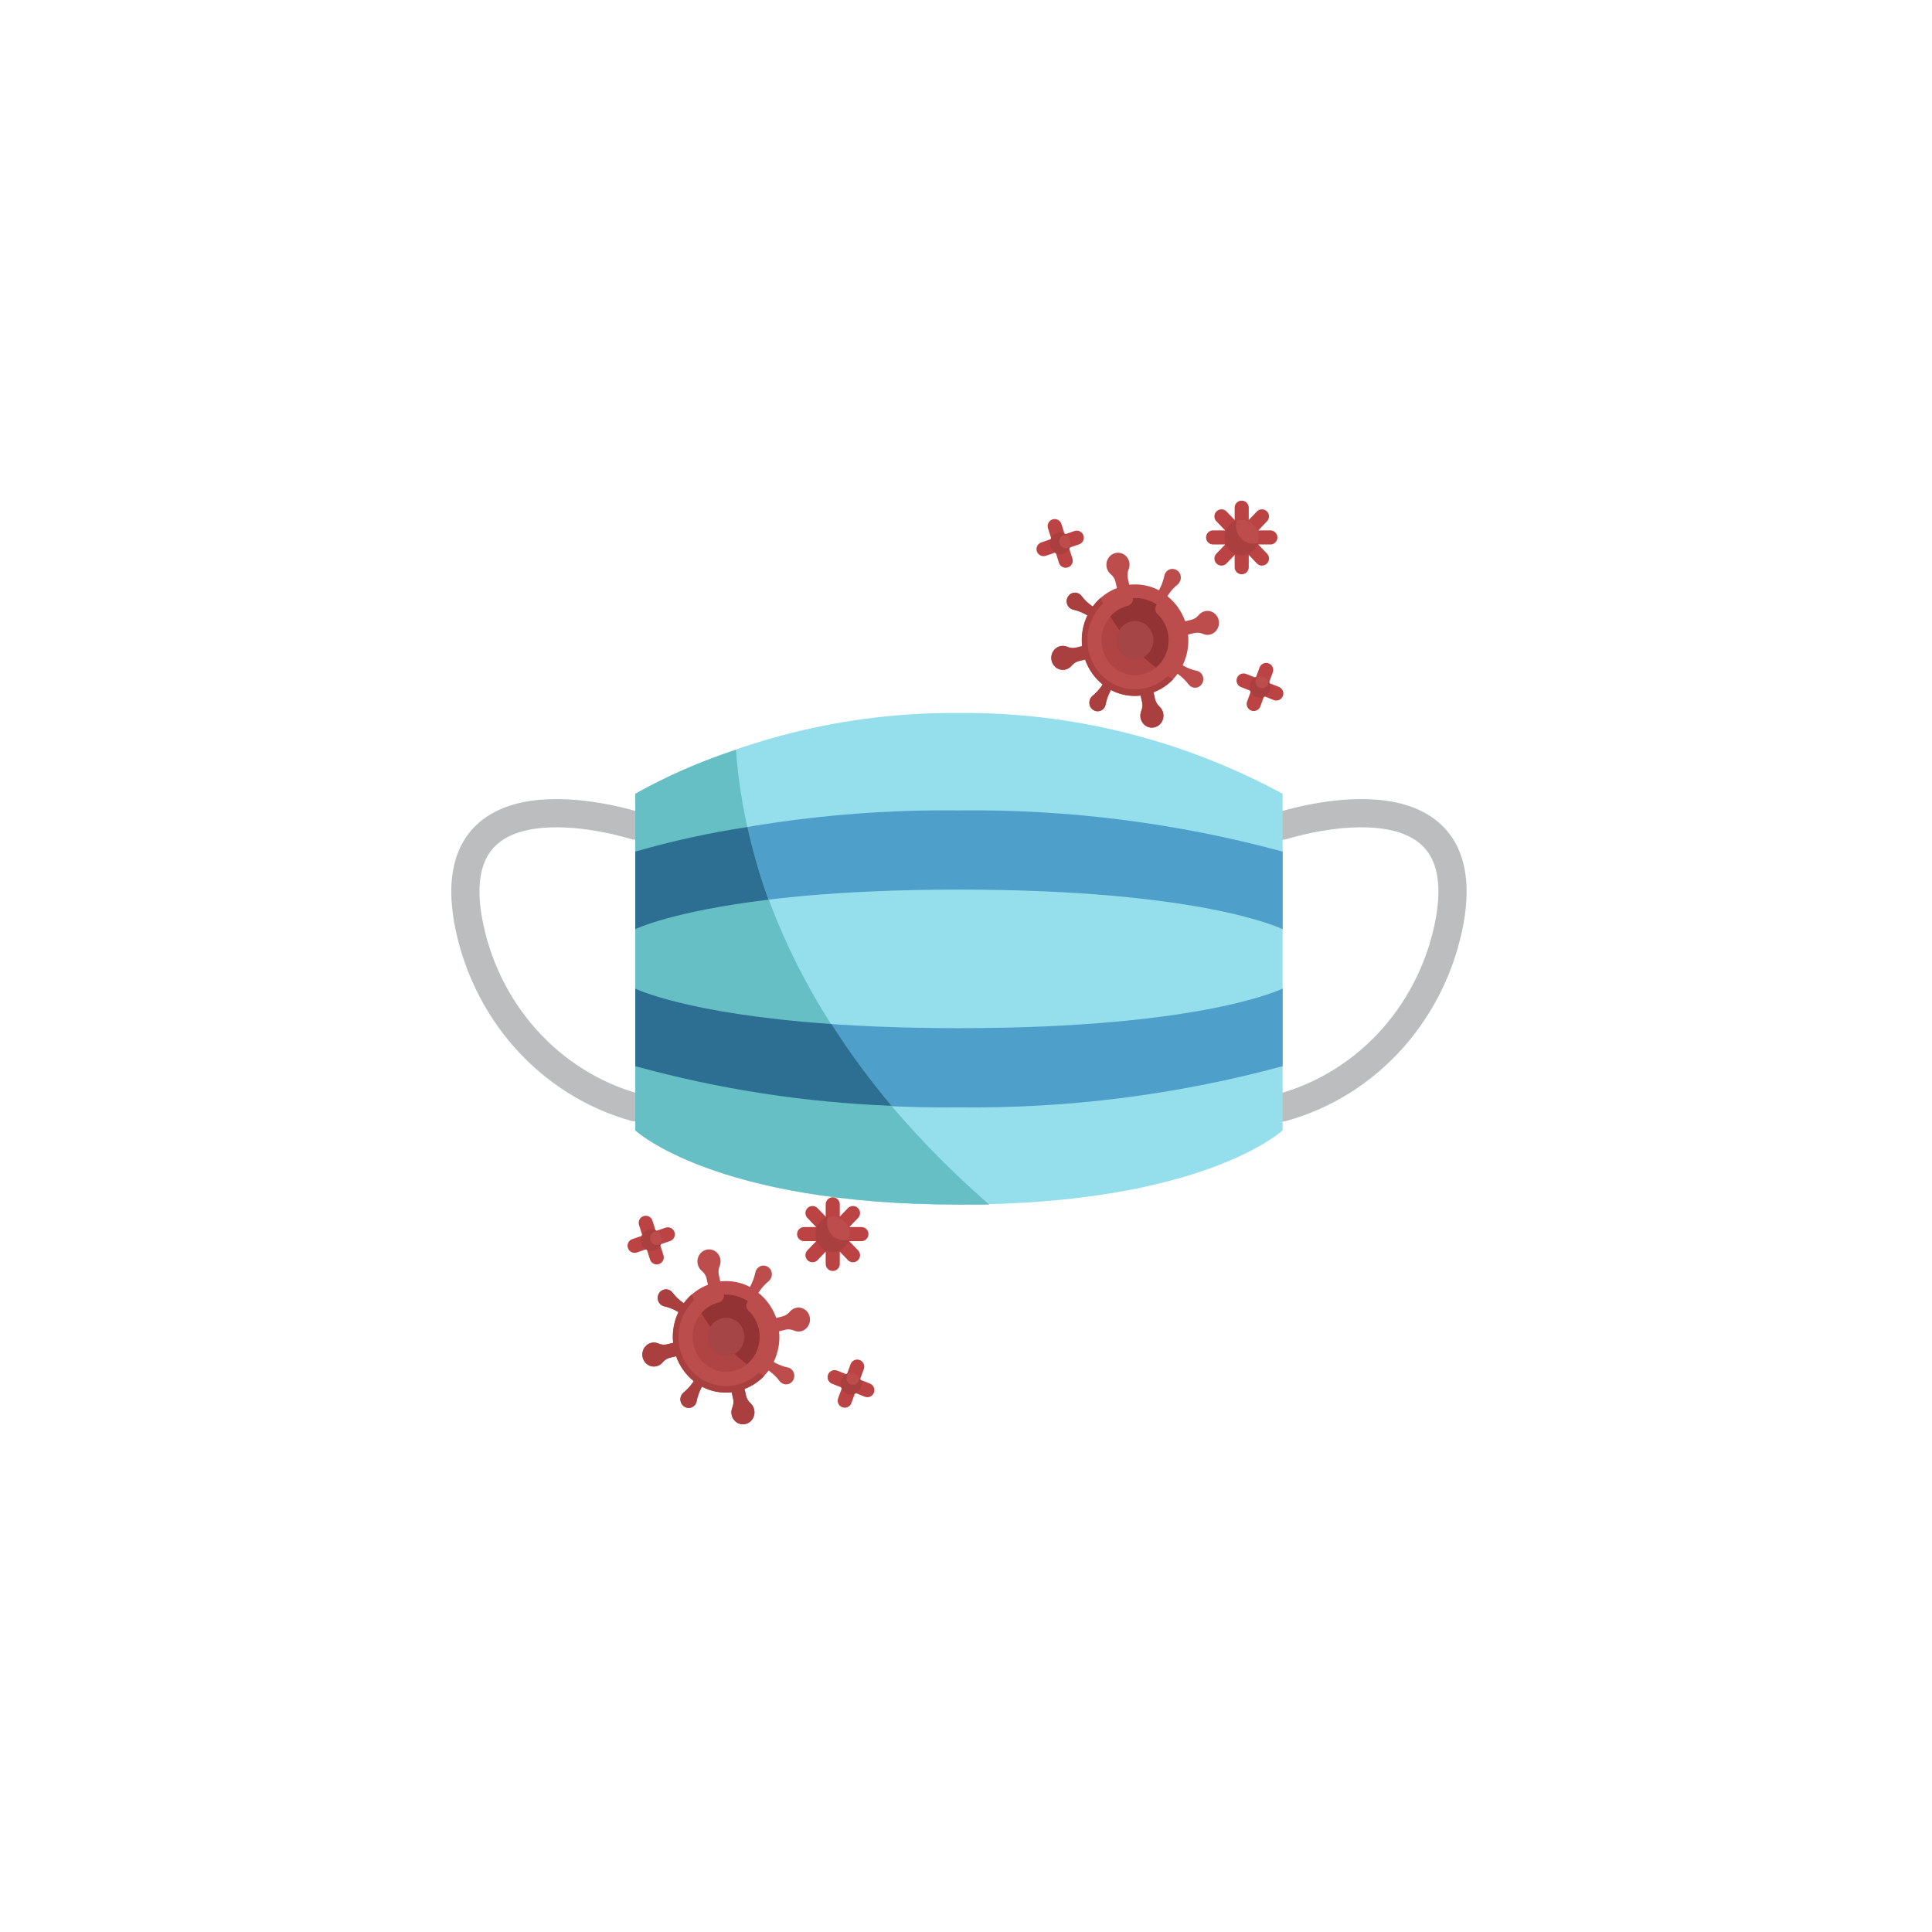 <svg width="137" height="137" viewBox="0 0 137 137" fill="none" xmlns="http://www.w3.org/2000/svg">
<g filter="url(#filter0_d_16_2568)">
<circle cx="68.5" cy="68.5" r="62.5" fill="white"/>
</g>
<path d="M90.952 58.547C90.952 58.547 104.723 54.097 102.819 65.187C102.256 68.349 100.841 71.281 98.741 73.641C96.641 76.001 93.94 77.695 90.952 78.524M45.048 58.547C45.048 58.547 31.277 54.097 33.181 65.187C33.745 68.349 35.159 71.281 37.259 73.641C39.359 76.001 42.06 77.695 45.048 78.524" stroke="#BBBDBF" stroke-width="2" stroke-linecap="round" stroke-linejoin="round"/>
<path d="M90.952 80.153C90.952 80.153 85.335 85.418 68 85.418C50.664 85.418 45.048 80.153 45.048 80.153V56.287C52.133 52.454 60.014 50.487 68 50.559C75.986 50.487 83.867 52.454 90.952 56.287V80.153Z" fill="#95DEEB"/>
<path d="M90.952 65.889C90.952 65.889 85.335 63.082 68 63.082C50.664 63.082 45.048 65.889 45.048 65.889V60.386C52.54 58.359 60.258 57.377 68 57.466C75.741 57.377 83.459 58.359 90.952 60.386V65.889ZM45.048 70.101C45.048 70.101 50.664 72.909 68 72.909C85.335 72.909 90.952 70.101 90.952 70.101V75.604C83.459 77.631 75.741 78.613 68 78.525C60.258 78.613 52.54 77.631 45.048 75.604V70.101Z" fill="#4E9FCA"/>
<path d="M52.19 53.17C49.716 53.962 47.324 55.006 45.048 56.287V80.153C45.048 80.153 50.664 85.418 68 85.418H70.146C55.916 72.993 52.69 60.457 52.19 53.17Z" fill="#65BFC4"/>
<path d="M58.954 72.614C48.653 71.898 45.048 70.102 45.048 70.102V75.605C50.987 77.237 57.082 78.178 63.22 78.412C61.673 76.583 60.248 74.646 58.954 72.614ZM53 58.646C50.317 59.053 47.661 59.634 45.048 60.387V65.89C45.048 65.89 47.6 64.626 54.499 63.798C53.886 62.118 53.386 60.397 53 58.646Z" fill="#2D6F92"/>
<path d="M59.05 85.402V89.625M61.083 87.512H57.022M60.486 86.019L57.615 89.008M60.486 89.008L57.615 86.019" stroke="#BC4343" stroke-linecap="round" stroke-linejoin="round"/>
<path d="M57.355 93.194C57.295 93.068 57.207 92.96 57.098 92.879C56.988 92.798 56.861 92.746 56.728 92.728C56.595 92.71 56.459 92.726 56.334 92.776C56.208 92.825 56.096 92.906 56.007 93.011C55.878 93.174 55.702 93.29 55.505 93.343L55.042 93.456C54.794 92.751 54.357 92.133 53.782 91.679L53.817 91.621C54.01 91.323 54.246 91.059 54.519 90.839C54.566 90.798 54.606 90.748 54.638 90.693C54.689 90.613 54.721 90.521 54.732 90.426C54.742 90.33 54.73 90.233 54.698 90.143C54.666 90.053 54.613 89.972 54.545 89.908C54.476 89.843 54.394 89.796 54.305 89.77C54.21 89.74 54.109 89.736 54.012 89.758C53.914 89.781 53.825 89.829 53.75 89.898C53.663 89.978 53.601 90.084 53.571 90.201C53.494 90.572 53.363 90.929 53.182 91.259C52.531 90.919 51.8 90.782 51.076 90.865L50.971 90.398C50.929 90.184 50.952 89.962 51.037 89.763C51.101 89.601 51.114 89.422 51.076 89.252C51.046 89.121 50.986 88.999 50.902 88.897C50.818 88.794 50.712 88.713 50.592 88.662C50.473 88.61 50.343 88.589 50.214 88.599C50.085 88.609 49.96 88.651 49.849 88.722C49.739 88.792 49.645 88.888 49.578 89.003C49.51 89.118 49.469 89.247 49.458 89.382C49.448 89.516 49.468 89.651 49.517 89.775C49.567 89.9 49.644 90.011 49.742 90.099C49.91 90.228 50.033 90.412 50.093 90.62L50.202 91.102C49.523 91.36 48.93 91.814 48.492 92.412L48.433 92.376C48.147 92.176 47.893 91.93 47.682 91.646C47.642 91.597 47.594 91.555 47.541 91.522C47.465 91.472 47.378 91.441 47.288 91.431C47.198 91.422 47.107 91.434 47.022 91.468C46.938 91.501 46.862 91.554 46.8 91.623C46.738 91.692 46.693 91.775 46.667 91.865C46.638 91.964 46.635 92.069 46.656 92.17C46.678 92.271 46.724 92.365 46.79 92.442C46.868 92.532 46.969 92.597 47.081 92.628C47.439 92.708 47.782 92.845 48.099 93.033H48.117C47.79 93.71 47.658 94.47 47.738 95.223L47.275 95.336C47.075 95.378 46.867 95.354 46.681 95.267C46.543 95.207 46.391 95.189 46.243 95.213C46.095 95.237 45.956 95.304 45.842 95.404C45.727 95.505 45.642 95.637 45.595 95.785C45.547 95.933 45.54 96.091 45.573 96.243C45.607 96.395 45.68 96.534 45.784 96.646C45.889 96.758 46.021 96.838 46.166 96.877C46.311 96.916 46.464 96.912 46.607 96.867C46.751 96.822 46.88 96.737 46.98 96.621C47.115 96.454 47.296 96.336 47.499 96.281L47.948 96.172C48.194 96.872 48.626 97.484 49.194 97.938C48.988 98.252 48.737 98.531 48.45 98.767C48.363 98.846 48.299 98.95 48.268 99.066C48.241 99.165 48.239 99.27 48.263 99.371C48.286 99.471 48.334 99.563 48.401 99.639C48.462 99.709 48.538 99.762 48.622 99.796C48.706 99.831 48.797 99.844 48.887 99.835C48.977 99.827 49.064 99.797 49.141 99.748C49.218 99.698 49.283 99.631 49.331 99.551C49.358 99.503 49.378 99.452 49.391 99.398C49.455 99.045 49.574 98.705 49.742 98.391L49.777 98.332C50.428 98.673 51.159 98.809 51.883 98.727L51.992 99.208C52.033 99.416 52.009 99.632 51.925 99.825C51.868 99.969 51.85 100.127 51.874 100.281C51.897 100.435 51.961 100.579 52.058 100.698C52.155 100.817 52.281 100.906 52.423 100.955C52.566 101.004 52.718 101.012 52.864 100.977C53.011 100.942 53.145 100.867 53.252 100.758C53.359 100.649 53.436 100.512 53.474 100.361C53.511 100.21 53.508 100.051 53.465 99.902C53.421 99.753 53.339 99.619 53.227 99.515C53.065 99.371 52.951 99.176 52.901 98.96L52.796 98.493C53.474 98.236 54.068 97.781 54.505 97.183C54.807 97.397 55.076 97.658 55.302 97.957C55.378 98.048 55.478 98.114 55.59 98.146C55.685 98.174 55.786 98.176 55.883 98.152C55.979 98.127 56.068 98.078 56.141 98.008C56.206 97.944 56.257 97.867 56.289 97.78C56.322 97.693 56.334 97.6 56.327 97.507C56.319 97.414 56.291 97.325 56.245 97.245C56.198 97.166 56.135 97.098 56.06 97.048C56.008 97.014 55.951 96.99 55.892 96.975C55.552 96.908 55.225 96.784 54.923 96.61L54.867 96.573C55.19 95.902 55.322 95.148 55.246 94.402L55.709 94.288C55.914 94.245 56.128 94.269 56.32 94.358C56.475 94.424 56.647 94.438 56.811 94.398C56.93 94.368 57.042 94.31 57.137 94.229C57.232 94.149 57.308 94.047 57.36 93.931C57.413 93.816 57.439 93.689 57.438 93.562C57.437 93.434 57.409 93.308 57.355 93.194Z" fill="#BD4C4C"/>
<path d="M52.137 97.712C53.685 97.339 54.65 95.731 54.291 94.121C53.932 92.511 52.386 91.508 50.837 91.881C49.288 92.254 48.324 93.862 48.683 95.472C49.042 97.083 50.588 98.085 52.137 97.712Z" fill="#933333"/>
<path d="M54.186 97.574C51.936 96.251 50.138 94.233 49.04 91.8C48.835 91.982 48.649 92.186 48.486 92.409L48.426 92.373C48.14 92.173 47.886 91.927 47.675 91.643C47.635 91.594 47.587 91.552 47.534 91.519C47.458 91.469 47.371 91.438 47.281 91.429C47.191 91.419 47.1 91.432 47.016 91.465C46.931 91.498 46.855 91.551 46.793 91.62C46.731 91.689 46.686 91.772 46.66 91.862C46.632 91.961 46.628 92.066 46.649 92.167C46.671 92.268 46.717 92.362 46.783 92.439C46.861 92.529 46.962 92.594 47.075 92.625C47.432 92.705 47.775 92.842 48.093 93.03H48.11C47.783 93.707 47.651 94.467 47.731 95.22L47.268 95.333C47.068 95.375 46.86 95.351 46.675 95.264C46.536 95.204 46.384 95.186 46.236 95.21C46.088 95.235 45.949 95.301 45.835 95.402C45.721 95.502 45.635 95.634 45.588 95.782C45.54 95.93 45.533 96.088 45.567 96.24C45.6 96.392 45.673 96.532 45.778 96.643C45.882 96.755 46.014 96.835 46.159 96.874C46.304 96.913 46.457 96.909 46.6 96.864C46.744 96.819 46.873 96.734 46.973 96.618C47.108 96.451 47.289 96.333 47.492 96.278L47.942 96.169C48.188 96.871 48.623 97.485 49.195 97.939C48.989 98.253 48.738 98.532 48.45 98.767C48.363 98.847 48.299 98.951 48.268 99.067C48.241 99.166 48.239 99.271 48.263 99.371C48.286 99.472 48.334 99.564 48.401 99.64C48.462 99.709 48.538 99.763 48.622 99.797C48.707 99.831 48.797 99.845 48.887 99.836C48.977 99.828 49.064 99.798 49.142 99.748C49.218 99.699 49.284 99.632 49.331 99.552C49.358 99.504 49.378 99.453 49.391 99.399C49.456 99.046 49.574 98.706 49.742 98.391L49.777 98.333C50.428 98.673 51.159 98.81 51.883 98.727L51.992 99.209C52.033 99.417 52.01 99.633 51.925 99.826C51.868 99.97 51.851 100.128 51.874 100.282C51.898 100.436 51.961 100.58 52.058 100.699C52.155 100.818 52.281 100.907 52.424 100.956C52.566 101.005 52.718 101.013 52.864 100.978C53.011 100.943 53.145 100.867 53.252 100.759C53.36 100.65 53.436 100.513 53.474 100.362C53.511 100.211 53.508 100.052 53.465 99.903C53.421 99.754 53.339 99.62 53.228 99.516C53.065 99.371 52.951 99.177 52.901 98.961L52.796 98.494C53.319 98.297 53.793 97.983 54.186 97.574Z" fill="#AA3F3F"/>
<path d="M48.689 95.472C48.801 95.975 49.037 96.44 49.373 96.821C49.71 97.202 50.136 97.486 50.609 97.645C51.082 97.803 51.587 97.832 52.074 97.727C52.562 97.623 53.014 97.389 53.389 97.048C51.772 95.927 50.431 94.427 49.475 92.668C49.124 93.027 48.868 93.473 48.73 93.963C48.593 94.454 48.578 94.973 48.689 95.472Z" fill="#B04444"/>
<path d="M53.424 92.581C53.9 93.031 54.217 93.635 54.325 94.294C54.433 94.954 54.325 95.633 54.018 96.221C53.712 96.81 53.225 97.274 52.634 97.541C52.044 97.808 51.385 97.861 50.762 97.692C50.139 97.523 49.589 97.142 49.199 96.61C48.808 96.078 48.601 95.425 48.61 94.756C48.618 94.087 48.842 93.44 49.246 92.919C49.65 92.397 50.21 92.032 50.837 91.881" stroke="#BC4D4D" stroke-linecap="round" stroke-linejoin="round"/>
<path d="M51.781 96.116C52.481 95.947 52.917 95.22 52.755 94.491C52.593 93.763 51.893 93.309 51.192 93.478C50.492 93.647 50.056 94.374 50.218 95.103C50.38 95.831 51.08 96.285 51.781 96.116Z" fill="#A54545"/>
<path d="M59.05 88.778C59.723 88.778 60.268 88.211 60.268 87.511C60.268 86.812 59.723 86.245 59.05 86.245C58.377 86.245 57.832 86.812 57.832 87.511C57.832 88.211 58.377 88.778 59.05 88.778Z" fill="#AA3F3F"/>
<path d="M59.051 86.26C58.932 86.261 58.813 86.281 58.7 86.318C58.664 86.436 58.645 86.559 58.644 86.683C58.644 87.019 58.772 87.341 59 87.579C59.229 87.816 59.538 87.95 59.861 87.95C59.981 87.949 60.099 87.929 60.212 87.891C60.248 87.773 60.267 87.65 60.269 87.526C60.269 87.191 60.14 86.868 59.912 86.631C59.684 86.393 59.374 86.26 59.051 86.26Z" fill="#BD4C4C"/>
<path d="M59.184 97.657L59.833 97.913M60.939 98.351L61.504 98.577M60.784 96.909L60.542 97.573M60.142 98.668L59.903 99.322" stroke="#BC4343" stroke-linecap="round" stroke-linejoin="round"/>
<path d="M60.646 98.825C61.021 98.65 61.189 98.193 61.021 97.803C60.853 97.413 60.413 97.238 60.037 97.413C59.662 97.588 59.495 98.046 59.663 98.436C59.831 98.826 60.271 99 60.646 98.825Z" fill="#AA3F3F"/>
<path d="M60.932 97.646C60.848 97.533 60.736 97.447 60.608 97.396C60.48 97.345 60.34 97.332 60.205 97.358C60.125 97.422 60.067 97.512 60.042 97.614C60.016 97.716 60.025 97.823 60.065 97.92C60.115 98.036 60.207 98.126 60.321 98.171C60.434 98.216 60.561 98.213 60.672 98.161C60.765 98.118 60.84 98.044 60.888 97.95C60.935 97.857 60.95 97.75 60.932 97.646Z" fill="#BD4C4C"/>
<path d="M45.79 86.709L45.986 87.333M46.309 88.34L46.569 89.161M47.355 87.53L46.727 87.745M45.593 88.136L45 88.34" stroke="#BC4343" stroke-linecap="round" stroke-linejoin="round"/>
<path d="M46.844 88.282C47.028 87.9 46.88 87.435 46.513 87.243C46.146 87.052 45.698 87.206 45.514 87.587C45.329 87.969 45.477 88.434 45.845 88.626C46.212 88.818 46.659 88.664 46.844 88.282Z" fill="#AA3F3F"/>
<path d="M46.902 88.11C46.933 87.971 46.927 87.826 46.885 87.691C46.842 87.556 46.764 87.436 46.66 87.343C46.561 87.319 46.457 87.329 46.365 87.374C46.272 87.418 46.197 87.493 46.151 87.588C46.124 87.644 46.107 87.705 46.103 87.768C46.098 87.83 46.106 87.893 46.125 87.953C46.144 88.013 46.174 88.068 46.213 88.115C46.252 88.163 46.3 88.202 46.354 88.23C46.446 88.277 46.549 88.29 46.648 88.268C46.748 88.247 46.837 88.191 46.902 88.11Z" fill="#BD4C4C"/>
<path d="M88.05 36V40.223M90.082 38.11H86.022M89.486 36.617L86.615 39.606M89.486 39.606L86.615 36.617" stroke="#BC4343" stroke-linecap="round" stroke-linejoin="round"/>
<path d="M86.355 43.792C86.295 43.666 86.207 43.559 86.098 43.477C85.988 43.396 85.861 43.344 85.728 43.326C85.595 43.308 85.459 43.325 85.334 43.374C85.208 43.423 85.096 43.504 85.007 43.609C84.878 43.772 84.702 43.888 84.505 43.941L84.042 44.054C83.794 43.349 83.357 42.732 82.782 42.277L82.817 42.219C83.01 41.921 83.246 41.657 83.519 41.438C83.566 41.396 83.606 41.347 83.638 41.292C83.689 41.211 83.721 41.12 83.732 41.024C83.742 40.928 83.731 40.832 83.698 40.742C83.665 40.651 83.613 40.571 83.545 40.506C83.476 40.441 83.394 40.394 83.305 40.368C83.21 40.338 83.109 40.334 83.012 40.356C82.915 40.379 82.825 40.427 82.75 40.496C82.663 40.576 82.601 40.682 82.571 40.799C82.494 41.17 82.363 41.527 82.182 41.857C81.531 41.517 80.8 41.38 80.076 41.463L79.971 40.996C79.929 40.782 79.952 40.56 80.037 40.361C80.101 40.199 80.114 40.02 80.076 39.85C80.046 39.719 79.986 39.597 79.902 39.495C79.818 39.392 79.712 39.312 79.592 39.26C79.473 39.208 79.343 39.187 79.214 39.197C79.085 39.208 78.96 39.249 78.849 39.32C78.739 39.39 78.645 39.486 78.578 39.601C78.51 39.716 78.469 39.846 78.458 39.98C78.448 40.114 78.468 40.249 78.517 40.374C78.567 40.498 78.644 40.609 78.742 40.697C78.91 40.827 79.033 41.01 79.093 41.219L79.202 41.7C78.523 41.958 77.93 42.413 77.493 43.011L77.433 42.974C77.147 42.774 76.893 42.528 76.682 42.244C76.642 42.195 76.594 42.153 76.541 42.12C76.465 42.07 76.378 42.039 76.288 42.03C76.198 42.02 76.107 42.033 76.022 42.066C75.938 42.099 75.862 42.152 75.8 42.221C75.738 42.29 75.693 42.373 75.667 42.463C75.638 42.562 75.635 42.667 75.656 42.768C75.678 42.869 75.724 42.963 75.79 43.04C75.868 43.13 75.969 43.195 76.082 43.226C76.439 43.306 76.782 43.443 77.099 43.631H77.117C76.79 44.308 76.658 45.068 76.738 45.821L76.275 45.934C76.075 45.977 75.867 45.952 75.681 45.865C75.543 45.806 75.391 45.787 75.243 45.811C75.095 45.836 74.956 45.902 74.842 46.003C74.727 46.103 74.642 46.235 74.595 46.383C74.547 46.531 74.54 46.689 74.573 46.841C74.607 46.993 74.68 47.133 74.784 47.244C74.889 47.356 75.021 47.436 75.166 47.475C75.311 47.514 75.464 47.51 75.607 47.465C75.751 47.42 75.88 47.335 75.98 47.219C76.115 47.052 76.296 46.934 76.499 46.879L76.948 46.77C77.194 47.47 77.626 48.083 78.195 48.536C77.988 48.85 77.737 49.13 77.45 49.365C77.363 49.444 77.299 49.548 77.268 49.664C77.241 49.764 77.239 49.868 77.263 49.969C77.286 50.069 77.334 50.161 77.401 50.237C77.462 50.307 77.538 50.361 77.622 50.395C77.706 50.429 77.797 50.442 77.887 50.434C77.977 50.425 78.064 50.395 78.141 50.346C78.218 50.296 78.283 50.229 78.331 50.15C78.358 50.102 78.378 50.05 78.391 49.996C78.455 49.643 78.574 49.303 78.742 48.989L78.777 48.931C79.428 49.271 80.159 49.408 80.883 49.325L80.992 49.806C81.033 50.014 81.009 50.23 80.925 50.423C80.868 50.568 80.85 50.725 80.874 50.879C80.897 51.033 80.961 51.177 81.058 51.296C81.155 51.415 81.281 51.504 81.424 51.553C81.566 51.603 81.718 51.61 81.864 51.575C82.01 51.541 82.145 51.465 82.252 51.356C82.359 51.247 82.436 51.11 82.474 50.959C82.511 50.808 82.508 50.649 82.465 50.5C82.421 50.351 82.339 50.217 82.227 50.113C82.065 49.969 81.951 49.775 81.901 49.558L81.796 49.091C82.475 48.834 83.068 48.379 83.505 47.781C83.807 47.995 84.076 48.256 84.302 48.555C84.378 48.646 84.478 48.712 84.59 48.744C84.685 48.772 84.786 48.774 84.883 48.75C84.979 48.726 85.068 48.676 85.141 48.606C85.206 48.543 85.257 48.465 85.29 48.378C85.322 48.291 85.334 48.198 85.327 48.105C85.319 48.013 85.291 47.923 85.245 47.843C85.198 47.764 85.135 47.696 85.06 47.646C85.008 47.612 84.951 47.588 84.891 47.573C84.552 47.506 84.225 47.383 83.923 47.208L83.867 47.171C84.19 46.5 84.322 45.746 84.246 45L84.709 44.887C84.915 44.843 85.128 44.867 85.32 44.956C85.475 45.022 85.647 45.036 85.811 44.996C85.93 44.966 86.042 44.908 86.137 44.828C86.232 44.747 86.308 44.645 86.36 44.529C86.413 44.414 86.439 44.288 86.438 44.16C86.437 44.032 86.409 43.906 86.355 43.792Z" fill="#BD4C4C"/>
<path d="M81.137 48.31C82.685 47.937 83.65 46.329 83.291 44.719C82.932 43.109 81.386 42.106 79.837 42.479C78.288 42.852 77.324 44.46 77.683 46.071C78.042 47.681 79.588 48.684 81.137 48.31Z" fill="#933333"/>
<path d="M83.186 48.172C80.936 46.849 79.138 44.831 78.04 42.398C77.835 42.58 77.649 42.784 77.486 43.008L77.426 42.971C77.14 42.771 76.886 42.525 76.675 42.241C76.635 42.192 76.587 42.15 76.534 42.117C76.458 42.067 76.371 42.036 76.281 42.027C76.191 42.017 76.1 42.03 76.016 42.063C75.931 42.096 75.855 42.149 75.793 42.218C75.731 42.287 75.686 42.37 75.66 42.46C75.632 42.559 75.628 42.664 75.649 42.765C75.671 42.866 75.717 42.96 75.783 43.037C75.861 43.127 75.962 43.192 76.075 43.223C76.432 43.303 76.775 43.44 77.093 43.628H77.11C76.783 44.305 76.651 45.065 76.731 45.818L76.268 45.931C76.068 45.974 75.86 45.949 75.674 45.862C75.536 45.803 75.384 45.784 75.236 45.808C75.088 45.833 74.949 45.899 74.835 46C74.721 46.1 74.635 46.232 74.588 46.38C74.54 46.528 74.533 46.686 74.567 46.838C74.6 46.99 74.673 47.13 74.778 47.241C74.882 47.353 75.014 47.433 75.159 47.472C75.304 47.511 75.457 47.508 75.6 47.462C75.744 47.417 75.873 47.332 75.973 47.216C76.108 47.05 76.29 46.931 76.492 46.877L76.942 46.767C77.188 47.469 77.623 48.083 78.195 48.537C77.989 48.851 77.738 49.13 77.451 49.366C77.363 49.445 77.299 49.549 77.268 49.665C77.241 49.764 77.239 49.869 77.263 49.969C77.286 50.07 77.334 50.162 77.401 50.238C77.462 50.307 77.538 50.361 77.622 50.395C77.707 50.429 77.797 50.443 77.887 50.434C77.978 50.426 78.064 50.396 78.141 50.346C78.219 50.297 78.284 50.23 78.332 50.15C78.358 50.102 78.378 50.051 78.391 49.997C78.456 49.644 78.574 49.304 78.742 48.99L78.777 48.931C79.428 49.271 80.159 49.408 80.883 49.325L80.992 49.807C81.033 50.015 81.01 50.231 80.925 50.424C80.868 50.568 80.851 50.726 80.874 50.88C80.897 51.034 80.961 51.178 81.058 51.297C81.155 51.416 81.281 51.505 81.424 51.554C81.566 51.603 81.718 51.611 81.865 51.576C82.011 51.541 82.145 51.465 82.252 51.357C82.36 51.248 82.436 51.111 82.474 50.96C82.511 50.809 82.508 50.65 82.465 50.501C82.421 50.352 82.339 50.218 82.228 50.114C82.065 49.969 81.951 49.775 81.901 49.559L81.796 49.092C82.319 48.895 82.793 48.581 83.186 48.172Z" fill="#AA3F3F"/>
<path d="M77.689 46.07C77.801 46.574 78.037 47.039 78.373 47.419C78.71 47.8 79.135 48.084 79.609 48.243C80.082 48.402 80.587 48.43 81.074 48.326C81.561 48.221 82.014 47.987 82.388 47.646C80.772 46.526 79.431 45.025 78.475 43.267C78.124 43.625 77.868 44.071 77.73 44.562C77.593 45.052 77.578 45.572 77.689 46.07Z" fill="#B04444"/>
<path d="M82.424 43.179C82.9 43.629 83.217 44.233 83.325 44.892C83.433 45.552 83.325 46.23 83.018 46.819C82.712 47.407 82.225 47.872 81.634 48.139C81.044 48.406 80.385 48.459 79.762 48.29C79.139 48.121 78.589 47.74 78.198 47.208C77.808 46.676 77.601 46.023 77.61 45.354C77.618 44.685 77.842 44.038 78.246 43.517C78.65 42.995 79.21 42.63 79.837 42.478" stroke="#BC4D4D" stroke-linecap="round" stroke-linejoin="round"/>
<path d="M80.781 46.714C81.481 46.545 81.917 45.818 81.755 45.089C81.593 44.361 80.893 43.907 80.192 44.076C79.492 44.245 79.055 44.972 79.218 45.701C79.38 46.429 80.08 46.883 80.781 46.714Z" fill="#A54545"/>
<path d="M88.05 39.376C88.723 39.376 89.268 38.809 89.268 38.109C89.268 37.41 88.723 36.843 88.05 36.843C87.377 36.843 86.832 37.41 86.832 38.109C86.832 38.809 87.377 39.376 88.05 39.376Z" fill="#AA3F3F"/>
<path d="M88.051 36.858C87.932 36.859 87.813 36.879 87.7 36.917C87.664 37.035 87.645 37.158 87.644 37.282C87.644 37.617 87.772 37.94 88 38.177C88.229 38.415 88.538 38.548 88.862 38.548C88.981 38.547 89.099 38.527 89.213 38.49C89.249 38.371 89.267 38.248 89.269 38.125C89.269 37.789 89.14 37.467 88.912 37.229C88.683 36.992 88.374 36.858 88.051 36.858Z" fill="#BD4C4C"/>
<path d="M88.184 48.255L88.833 48.511M89.939 48.949L90.504 49.175M89.784 47.507L89.542 48.171M89.142 49.266L88.903 49.92" stroke="#BC4343" stroke-linecap="round" stroke-linejoin="round"/>
<path d="M89.646 49.423C90.021 49.249 90.189 48.791 90.021 48.401C89.853 48.011 89.412 47.836 89.037 48.011C88.662 48.186 88.495 48.644 88.663 49.034C88.831 49.424 89.271 49.598 89.646 49.423Z" fill="#AA3F3F"/>
<path d="M89.932 48.244C89.848 48.131 89.736 48.045 89.608 47.994C89.48 47.943 89.34 47.93 89.205 47.956C89.125 48.02 89.067 48.11 89.042 48.212C89.016 48.314 89.025 48.422 89.065 48.518C89.115 48.634 89.207 48.724 89.321 48.769C89.434 48.815 89.561 48.811 89.672 48.759C89.765 48.716 89.84 48.642 89.888 48.548C89.935 48.455 89.95 48.348 89.932 48.244Z" fill="#BD4C4C"/>
<path d="M74.79 37.307L74.986 37.931M75.309 38.938L75.569 39.76M76.355 38.128L75.727 38.343M74.593 38.734L74 38.938" stroke="#BC4343" stroke-linecap="round" stroke-linejoin="round"/>
<path d="M75.844 38.88C76.028 38.498 75.88 38.033 75.513 37.841C75.146 37.65 74.698 37.803 74.514 38.185C74.329 38.567 74.477 39.032 74.845 39.224C75.212 39.416 75.659 39.262 75.844 38.88Z" fill="#AA3F3F"/>
<path d="M75.902 38.708C75.933 38.569 75.927 38.424 75.885 38.289C75.842 38.154 75.764 38.034 75.66 37.941C75.561 37.917 75.457 37.928 75.365 37.972C75.272 38.016 75.197 38.092 75.151 38.186C75.124 38.242 75.107 38.303 75.103 38.366C75.098 38.428 75.106 38.491 75.125 38.551C75.144 38.611 75.174 38.666 75.213 38.713C75.252 38.761 75.3 38.8 75.354 38.828C75.445 38.875 75.549 38.888 75.648 38.867C75.748 38.845 75.837 38.789 75.902 38.708Z" fill="#BD4C4C"/>
<defs>
<filter id="filter0_d_16_2568" x="0" y="0" width="137" height="137" filterUnits="userSpaceOnUse" color-interpolation-filters="sRGB">
<feFlood flood-opacity="0" result="BackgroundImageFix"/>
<feColorMatrix in="SourceAlpha" type="matrix" values="0 0 0 0 0 0 0 0 0 0 0 0 0 0 0 0 0 0 127 0" result="hardAlpha"/>
<feMorphology radius="3" operator="dilate" in="SourceAlpha" result="effect1_dropShadow_16_2568"/>
<feOffset/>
<feGaussianBlur stdDeviation="1.5"/>
<feComposite in2="hardAlpha" operator="out"/>
<feColorMatrix type="matrix" values="0 0 0 0 0 0 0 0 0 0 0 0 0 0 0 0 0 0 0.25 0"/>
<feBlend mode="normal" in2="BackgroundImageFix" result="effect1_dropShadow_16_2568"/>
<feBlend mode="normal" in="SourceGraphic" in2="effect1_dropShadow_16_2568" result="shape"/>
</filter>
</defs>
</svg>
